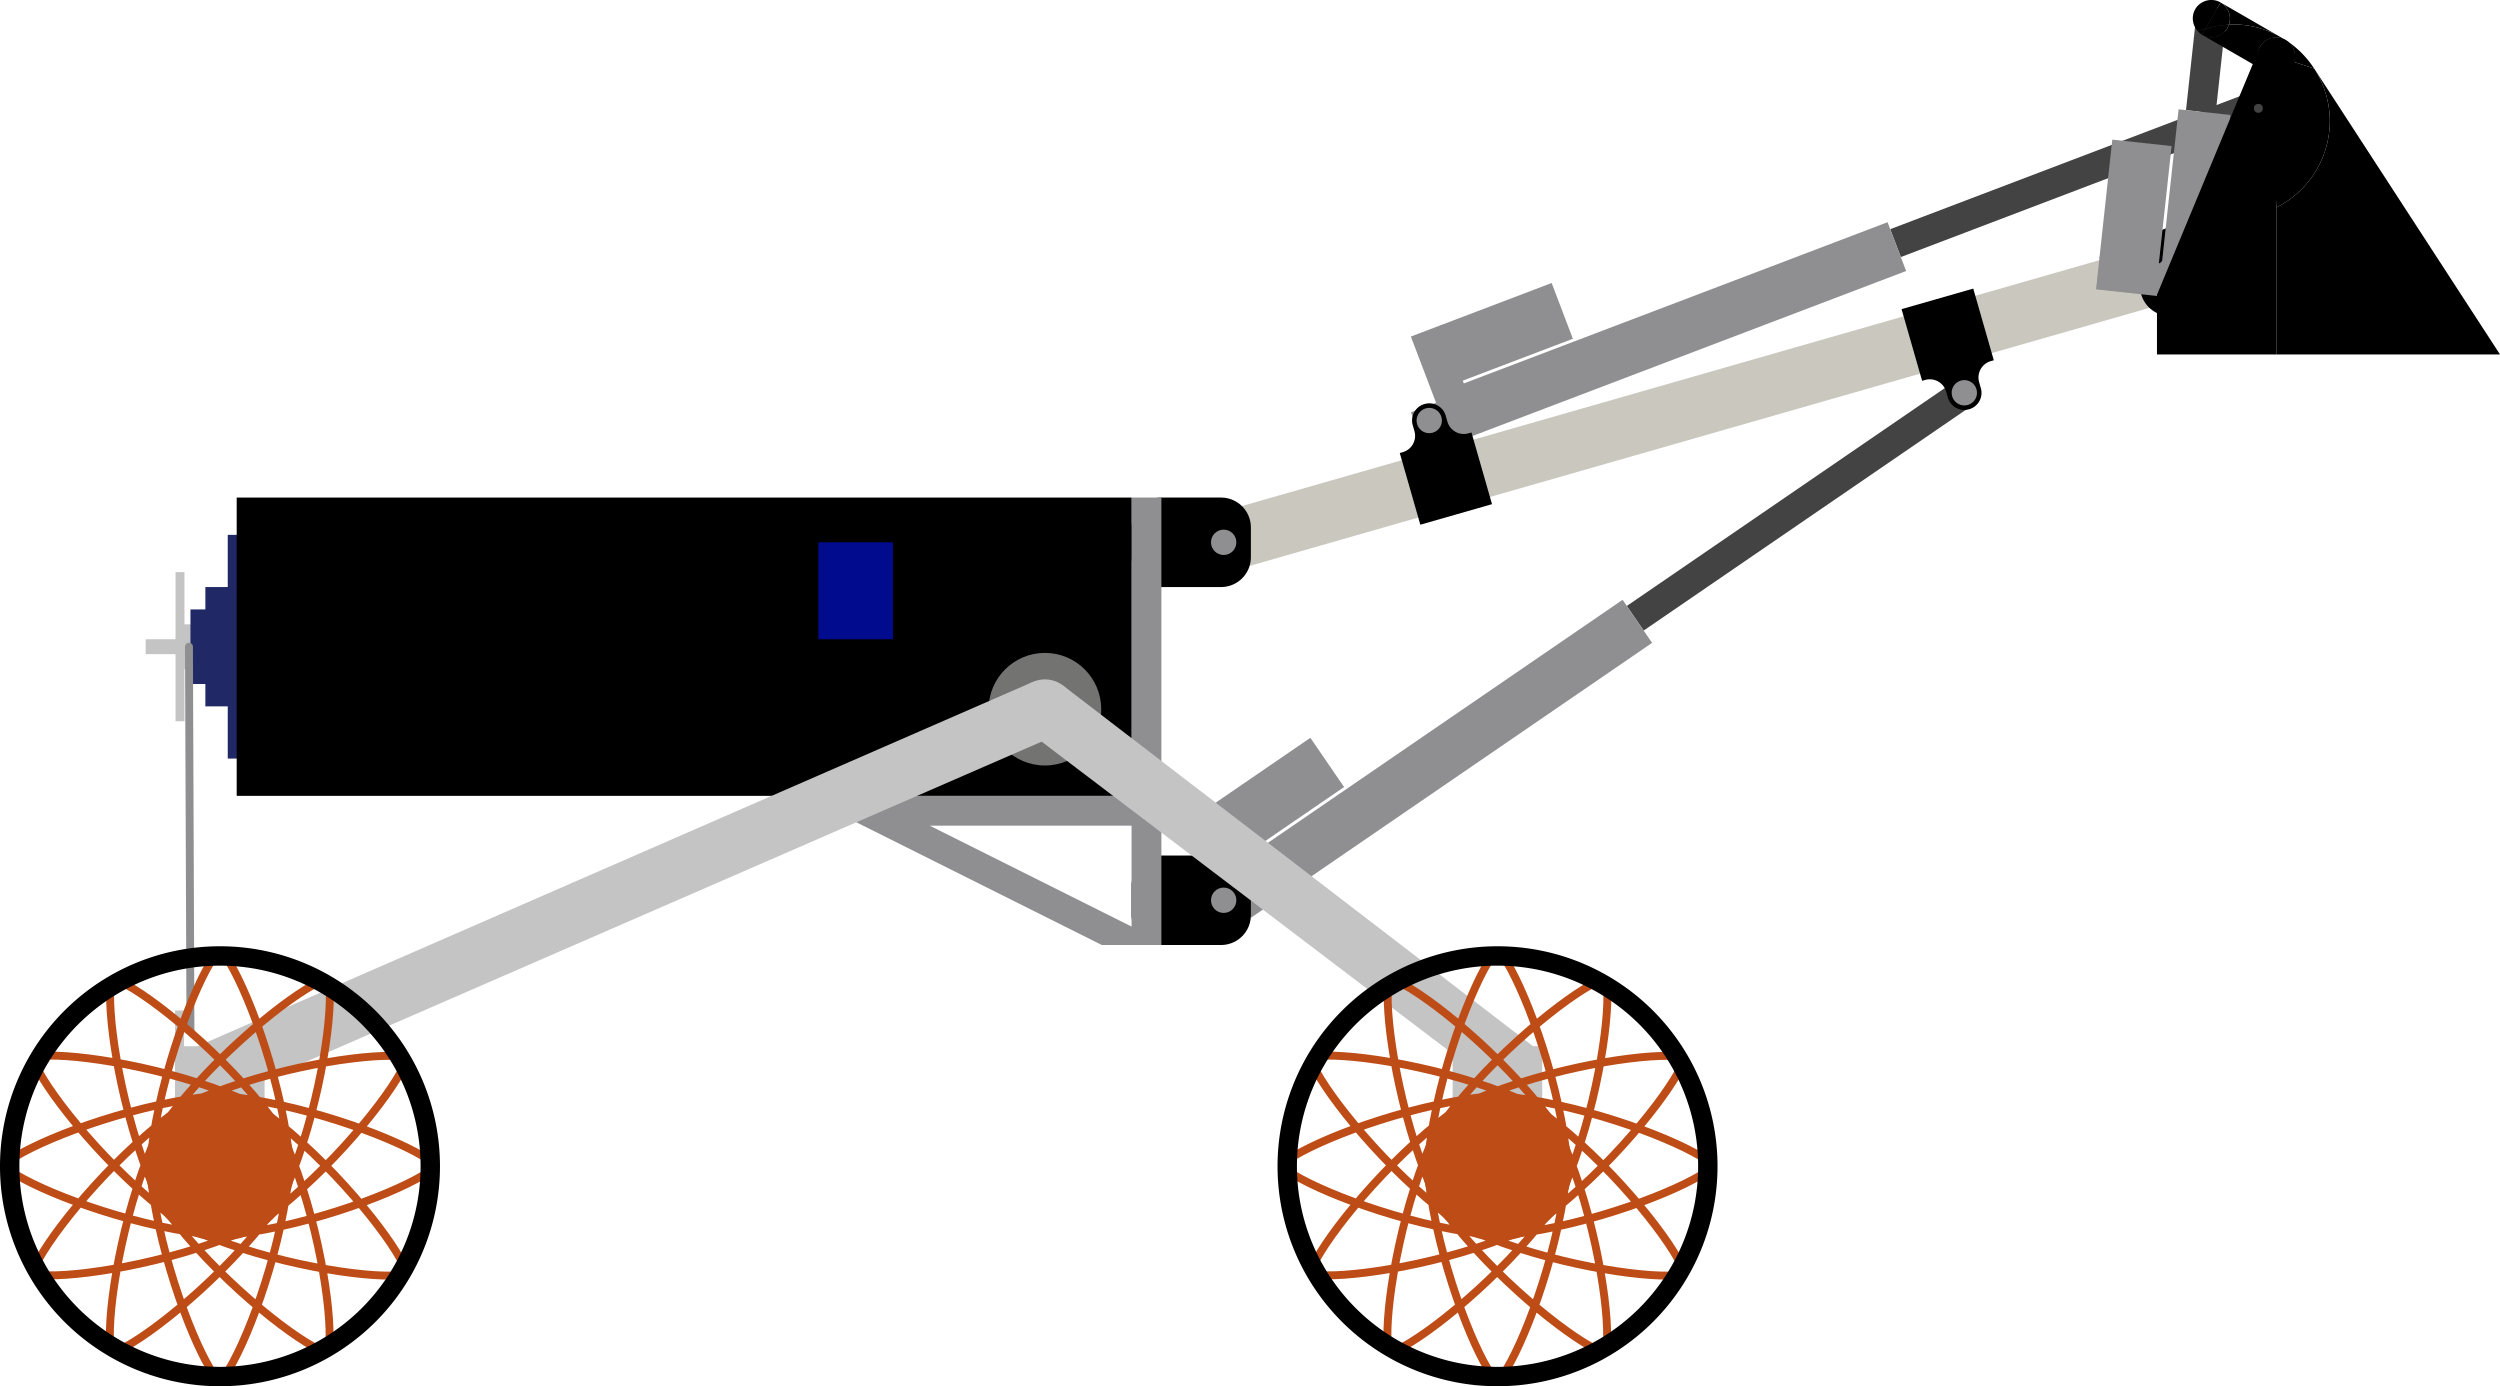 <?xml version="1.0" encoding="UTF-8" standalone="no"?>
<!-- Created with Inkscape (http://www.inkscape.org/) -->

<svg
   width="167.622mm"
   height="92.946mm"
   viewBox="0 0 167.622 92.946"
   version="1.1"
   id="svg5"
   inkscape:version="1.4 (86a8ad7, 2024-10-11)"
   sodipodi:docname="Rover-Logo.svg"
   xmlns:inkscape="http://www.inkscape.org/namespaces/inkscape"
   xmlns:sodipodi="http://sodipodi.sourceforge.net/DTD/sodipodi-0.dtd"
   xmlns:xlink="http://www.w3.org/1999/xlink"
   xmlns="http://www.w3.org/2000/svg"
   xmlns:svg="http://www.w3.org/2000/svg">
  <sodipodi:namedview
     id="namedview7"
     pagecolor="#2d2d2d"
     bordercolor="#ffffff"
     borderopacity="1"
     inkscape:showpageshadow="0"
     inkscape:pageopacity="0"
     inkscape:pagecheckerboard="1"
     inkscape:deskcolor="#505050"
     inkscape:document-units="mm"
     showgrid="false"
     inkscape:zoom="1.4142136"
     inkscape:cx="298.75261"
     inkscape:cy="215.66756"
     inkscape:window-width="2344"
     inkscape:window-height="1401"
     inkscape:window-x="1024"
     inkscape:window-y="0"
     inkscape:window-maximized="0"
     inkscape:current-layer="svg5"
     showguides="true" />
  <defs
     id="defs2">
    <inkscape:path-effect
       effect="copy_rotate"
       starting_point="153.79,54.055"
       origin="53.79,54.055"
       id="path-effect10"
       is_visible="true"
       lpeversion="1.2"
       lpesatellites=""
       method="normal"
       num_copies="12"
       starting_angle="0"
       rotation_angle="30"
       gap="-0.01"
       copies_to_360="true"
       mirror_copies="false"
       split_items="false"
       link_styles="false" />
    <inkscape:path-effect
       effect="copy_rotate"
       starting_point="0,0"
       origin="60,54.05"
       id="path-effect9"
       is_visible="true"
       lpeversion="1.2"
       lpesatellites=""
       method="normal"
       num_copies="4"
       starting_angle="0"
       rotation_angle="0"
       gap="-0.01"
       copies_to_360="true"
       mirror_copies="true"
       split_items="false"
       link_styles="false" />
    <inkscape:path-effect
       effect="mirror_symmetry"
       start_point="53.8,40.45"
       end_point="53.8,54.1"
       center_point="53.8,47.275"
       id="path-effect8"
       is_visible="true"
       lpeversion="1.2"
       lpesatellites=""
       mode="free"
       discard_orig_path="false"
       fuse_paths="false"
       oposite_fuse="false"
       split_items="false"
       split_open="false"
       link_styles="false" />
    <inkscape:path-effect
       effect="copy_rotate"
       starting_point="0,0"
       origin="49.1,47.39"
       id="path-effect7"
       is_visible="true"
       lpeversion="1.2"
       lpesatellites=""
       method="normal"
       num_copies="12"
       starting_angle="0"
       rotation_angle="30"
       gap="0.32"
       copies_to_360="true"
       mirror_copies="false"
       split_items="false"
       link_styles="false" />
    <inkscape:path-effect
       effect="fillet_chamfer"
       id="path-effect2"
       is_visible="true"
       lpeversion="1"
       nodesatellites_param="F,0,0,1,0,0,0,1 @ F,0,0,1,0,0,0,1 @ F,0,0,1,0,1.142,0,1 @ F,0,1,1,0,1.142,0,1 @ F,0,1,1,0,1.142,0,1 @ F,0,1,1,0,1.142,0,1 @ F,0,0,1,0,0,0,1 @ F,0,0,1,0,0,0,1"
       radius="0"
       unit="px"
       method="auto"
       mode="F"
       chamfer_steps="1"
       flexible="false"
       use_knot_distance="true"
       apply_no_radius="true"
       apply_with_radius="true"
       only_selected="false"
       hide_knots="false" />
    <inkscape:path-effect
       effect="fillet_chamfer"
       id="path-effect1"
       is_visible="true"
       lpeversion="1"
       nodesatellites_param="F,0,0,1,0,0,0,1 @ F,0,0,1,0,0,0,1 @ F,0,0,1,0,0,0,1 @ F,0,0,1,0,0,0,1 @ F,0,0,1,0,0,0,1 @ F,0,0,1,0,0,0,1 @ F,0,0,1,0,0,0,1 @ F,0,0,1,0,0,0,1"
       radius="0"
       unit="px"
       method="auto"
       mode="F"
       chamfer_steps="1"
       flexible="false"
       use_knot_distance="true"
       apply_no_radius="true"
       apply_with_radius="true"
       only_selected="false"
       hide_knots="false" />
    <inkscape:path-effect
       effect="tiling"
       id="path-effect17961"
       is_visible="true"
       lpeversion="1"
       unit="mm"
       seed="1;1"
       lpesatellites=""
       num_rows="1"
       num_cols="2"
       gapx="58.8"
       gapy="0"
       offset="0"
       offset_type="false"
       scale="0"
       rotate="0"
       mirrorrowsx="false"
       mirrorrowsy="false"
       mirrorcolsx="false"
       mirrorcolsy="false"
       mirrortrans="false"
       shrink_interp="false"
       split_items="false"
       link_styles="false"
       interpolate_scalex="false"
       interpolate_scaley="true"
       interpolate_rotatex="false"
       interpolate_rotatey="true"
       random_scale="false"
       random_rotate="false"
       random_gap_y="false"
       random_gap_x="false"
       transformorigin="" />
    <inkscape:path-effect
       effect="tiling"
       id="path-effect17907"
       is_visible="true"
       lpeversion="1"
       unit="mm"
       seed="1;1"
       lpesatellites=""
       num_rows="1"
       num_cols="2"
       gapx="73.7"
       gapy="0"
       offset="0"
       offset_type="false"
       scale="0"
       rotate="0"
       mirrorrowsx="false"
       mirrorrowsy="false"
       mirrorcolsx="false"
       mirrorcolsy="false"
       mirrortrans="false"
       shrink_interp="false"
       split_items="false"
       link_styles="false"
       interpolate_scalex="false"
       interpolate_scaley="true"
       interpolate_rotatex="false"
       interpolate_rotatey="true"
       random_scale="false"
       random_rotate="false"
       random_gap_y="false"
       random_gap_x="false"
       transformorigin="" />
  </defs>
  <g
     id="g8"
     inkscape:label="Rover"
     transform="translate(-39.13,-5.639)">
    <g
       inkscape:groupmode="layer"
       id="layer4"
       inkscape:label="Bucket Assy"
       transform="translate(0,30)">
      <g
         id="g50-6"
         inkscape:label="Bottom Lin Act"
         style="display:inline"
         inkscape:transform-center-x="-23.955941"
         inkscape:transform-center-y="-16.836187"
         transform="rotate(-34.418,53.773,172.535)">
        <rect
           style="fill:#434344;fill-opacity:1;stroke:none;stroke-width:3.851;stroke-linecap:square;stroke-linejoin:round;stroke-miterlimit:10;stroke-dasharray:none;stroke-opacity:1;paint-order:normal"
           id="rect33525-4-1"
           width="27"
           height="2"
           x="238.025"
           y="21.604"
           inkscape:label="Arm"
           transform="translate(-18.025,75.396)" />
        <g
           id="g47-5-8"
           inkscape:label="Long Motor Assy"
           style="fill:#8f8f91;fill-opacity:1">
          <rect
             style="fill:#8f8f91;fill-opacity:1;stroke:none;stroke-width:8.088;stroke-linecap:square;stroke-linejoin:round;stroke-miterlimit:10;stroke-dasharray:none;stroke-opacity:1;paint-order:normal"
             id="rect26191-1-6-7"
             width="30.5"
             height="3.5"
             x="189.5"
             y="96.5"
             inkscape:label="Body" />
          <g
             id="g58"
             inkscape:label="Fixed"
             style="fill:#8f8f91;fill-opacity:1">
            <rect
               style="display:inline;fill:#8f8f91;fill-opacity:1;stroke:none;stroke-width:3.8;stroke-linecap:square;stroke-linejoin:round;stroke-miterlimit:10;stroke-dasharray:none;stroke-opacity:1;paint-order:normal"
               id="rect25463-7-7-2"
               width="1.9"
               height="1.9"
               x="185.6"
               y="97.05"
               inkscape:label="Mount" />
            <rect
               style="fill:#8f8f91;fill-opacity:1;stroke:none;stroke-width:3.8;stroke-linecap:square;stroke-linejoin:round;stroke-miterlimit:10;stroke-dasharray:none;stroke-opacity:1;paint-order:normal"
               id="rect27645-1-1-9"
               width="8"
               height="4"
               x="189.5"
               y="92.3"
               inkscape:label="Motor" />
            <rect
               style="display:inline;fill:#8f8f91;fill-opacity:1;stroke:none;stroke-width:3.752;stroke-linecap:square;stroke-linejoin:round;stroke-miterlimit:10;stroke-dasharray:none;stroke-opacity:1;paint-order:normal"
               id="rect23954-1-2-9"
               width="2.2"
               height="7.7"
               x="187.4"
               y="92.3"
               ry="0"
               inkscape:label="Baseplate" />
          </g>
        </g>
      </g>
      <g
         id="g55"
         inkscape:label="Top Lin Act"
         inkscape:transform-center-x="-27.296977"
         inkscape:transform-center-y="-10.236173"
         style="display:inline"
         transform="rotate(-20.83,-105.401,136.853)">
        <rect
           style="display:inline;fill:#434344;fill-opacity:1;stroke:none;stroke-width:3.851;stroke-linecap:square;stroke-linejoin:round;stroke-miterlimit:10;stroke-dasharray:none;stroke-opacity:1;paint-order:normal"
           id="rect33525-4-1-5"
           width="25.9"
           height="2"
           x="220"
           y="97"
           inkscape:label="Arm"
           transform="translate(-20)" />
        <use
           x="0"
           y="0"
           xlink:href="#g47-5-8"
           id="use55"
           style="display:inline"
           transform="translate(-20)" />
      </g>
      <g
         id="g33475"
         inkscape:label="Bottom Act'r Mnt"
         style="display:inline"
         transform="translate(0,-0.5)">
        <rect
           style="fill:#000000;fill-opacity:1;stroke:#000000;stroke-width:4;stroke-linecap:square;stroke-linejoin:round;stroke-miterlimit:10;stroke-dasharray:none;stroke-opacity:1;paint-order:normal"
           id="rect32047"
           width="4"
           height="2"
           x="117"
           y="35.5"
           inkscape:label="Mount" />
        <g
           id="g2"
           inkscape:label="Bearing">
          <circle
             style="fill:#8f8f91;fill-opacity:1;stroke:none;stroke-width:5.095;stroke-linecap:square;stroke-linejoin:round;stroke-miterlimit:10;stroke-dasharray:none;stroke-opacity:1;paint-order:normal"
             id="path3842-6"
             cx="121.176"
             cy="36.5"
             r="0.85"
             inkscape:label="Bearing" />
        </g>
      </g>
      <g
         id="g4"
         inkscape:label="Main Arm"
         transform="rotate(-16,67.812,19.5)"
         inkscape:transform-center-x="-31.721636"
         inkscape:transform-center-y="-9.0960326">
        <rect
           style="fill:#cac8be;fill-opacity:1;stroke:none;stroke-width:3.075;stroke-linecap:square;stroke-linejoin:round;stroke-miterlimit:10;stroke-dasharray:none;stroke-opacity:1;paint-order:normal"
           id="rect37408"
           width="66"
           height="4"
           x="121.176"
           y="25"
           inkscape:transform-center-x="-33"
           inkscape:label="Bar" />
        <g
           id="g3"
           inkscape:label="Rear Act'r Mnt"
           transform="translate(-60.824,-70.5)"
           inkscape:transform-center-x="2.5024414e-06"
           inkscape:transform-center-y="-1.3500004">
          <path
             style="fill:#000000;fill-opacity:1;stroke:none;stroke-width:3.8;stroke-linecap:square;stroke-linejoin:round;stroke-miterlimit:10;stroke-dasharray:none;stroke-opacity:1;paint-order:normal"
             d="m 195,100 v -5 l 0.208,0 A 1.142,1.142 135 0 0 196.35,93.858 l 0,-0.416 A 1.142,1.142 135 0 1 197.492,92.3 h 0.016 a 1.142,1.142 45 0 1 1.142,1.142 l 0,0.416 A 1.142,1.142 45 0 0 199.792,95 H 200 v 5 z"
             id="path39647"
             sodipodi:nodetypes="ccccccccc"
             inkscape:path-effect="#path-effect2"
             inkscape:original-d="m 195,100 v -5 h 1.35 v -2.7 h 2.3 V 95 H 200 v 5 z"
             inkscape:label="Mount" />
          <use
             x="0"
             y="0"
             xlink:href="#g2"
             id="use2"
             transform="translate(76.324,56.95)"
             style="display:inline"
             inkscape:label="Bearing" />
        </g>
        <use
           x="0"
           y="0"
           xlink:href="#g3"
           inkscape:transform-center-x="3.5024414e-06"
           inkscape:transform-center-y="1.3500006"
           id="use3"
           transform="rotate(180,154.176,27)"
           inkscape:label="Fwd Act'r Mnt" />
      </g>
      <use
         x="0"
         y="0"
         xlink:href="#g33475"
         id="use37320"
         transform="translate(-2.9791666e-7,-24)"
         inkscape:label="Top Act'r Mnt" />
      <g
         id="g5"
         inkscape:label="Bucket"
         style="display:inline"
         transform="translate(-8.248,-100.596)">
        <use
           x="0"
           y="0"
           xlink:href="#g33475"
           id="use4"
           transform="rotate(-169.8,159.628,62.003)"
           inkscape:label="Lower Mount"
           inkscape:transform-center-x="3.8286003"
           inkscape:transform-center-y="-3.6609255" />
        <g
           id="g50"
           inkscape:label="Jaws  Lin Act"
           style="display:inline"
           inkscape:transform-center-x="1.0669826"
           inkscape:transform-center-y="-9.2383711"
           transform="rotate(-83.8,199.517,104.828)">
          <rect
             style="fill:#434344;fill-opacity:1;stroke:none;stroke-width:3.851;stroke-linecap:square;stroke-linejoin:round;stroke-miterlimit:10;stroke-dasharray:none;stroke-opacity:1;paint-order:normal"
             id="rect33525-4"
             width="7"
             height="2"
             x="238.025"
             y="21.604"
             inkscape:label="Arm"
             transform="translate(-18.025,75.396)" />
          <g
             id="g47-5"
             inkscape:label="Short Motor Assy"
             style="fill:#8f8f91;fill-opacity:1">
            <rect
               style="fill:#8f8f91;fill-opacity:1;stroke:none;stroke-width:8.088;stroke-linecap:square;stroke-linejoin:round;stroke-miterlimit:10;stroke-dasharray:none;stroke-opacity:1;paint-order:normal"
               id="rect26191-1-6"
               width="10.5"
               height="3.5"
               x="209.5"
               y="96.5"
               inkscape:label="Body" />
            <use
               x="0"
               y="0"
               xlink:href="#g58"
               id="use58"
               inkscape:label="Fixed"
               style="display:inline;fill:#8f8f91;fill-opacity:1"
               transform="translate(20)" />
          </g>
        </g>
        <g
           id="g46"
           inkscape:label="Jaws"
           style="display:inline;fill:#000000;fill-opacity:1">
          <g
             id="g6"
             inkscape:label="Back Face"
             transform="translate(-8)"
             style="display:inline;fill:#000000;fill-opacity:1">
            <circle
               style="fill:#000000;fill-opacity:1;stroke-width:3.8;stroke-linecap:square;stroke-linejoin:round;stroke-miterlimit:10"
               id="path5"
               cx="208"
               cy="80"
               r="1.25" />
            <path
               style="fill:#000000;fill-opacity:1;stroke-width:3.8;stroke-linecap:square;stroke-linejoin:round;stroke-miterlimit:10"
               d="M 206.846,79.52 200,96 v 4 h 8 V 90 l 1.24,-9.844 z"
               id="path6"
               sodipodi:nodetypes="ccccccc" />
          </g>
          <g
             id="g45"
             inkscape:transform-center-x="-4.701134"
             inkscape:transform-center-y="8.1176629"
             inkscape:label="Front Face"
             style="display:inline;fill:#000000;fill-opacity:1">
            <path
               d="m 202.537,80.827 a 6.5,6.5 0 0 1 1.053,3.543 6.5,6.5 0 0 1 -3.59,5.779 v 9.851 h 15 L 202.54,80.828 Z"
               style="fill:#000000;fill-opacity:1;stroke-width:3.8;stroke-linecap:square;stroke-linejoin:round;stroke-miterlimit:10"
               id="path45" />
            <path
               d="m 201.185,80.386 a 1.25,1.25 0 0 1 -0.103,0.239 1.25,1.25 0 0 1 -1.082,0.604 v 1.308 a 2.5,2.5 0 0 1 0.03,0.363 2.5,2.5 0 0 1 -0.03,0.189 v 7.061 a 6.5,6.5 0 0 0 3.59,-5.779 6.5,6.5 0 0 0 -1.053,-3.543 z"
               style="fill:#000000;fill-opacity:1;stroke-width:3.8;stroke-linecap:square;stroke-linejoin:round;stroke-miterlimit:10"
               id="path44" />
            <path
               d="m 198.834,80.77 a 2.5,2.5 0 0 1 1.166,1.767 v -1.308 a 1.25,1.25 0 0 1 -0.625,-0.146 z"
               style="display:inline;fill:#000000;fill-opacity:1;stroke-width:3.8;stroke-linecap:square;stroke-linejoin:round;stroke-miterlimit:10"
               id="path43" />
            <path
               d="m 199.375,81.082 a 1.25,1.25 0 0 0 0.625,0.146 v -1.229 z"
               style="fill:#000000;fill-opacity:1;stroke-width:3.8;stroke-linecap:square;stroke-linejoin:round;stroke-miterlimit:10"
               id="path42" />
            <path
               d="m 200,80 v 1.229 a 1.25,1.25 0 0 0 1.082,-0.604 1.25,1.25 0 0 0 0.103,-0.239 z"
               style="fill:#000000;fill-opacity:1;stroke-width:3.8;stroke-linecap:square;stroke-linejoin:round;stroke-miterlimit:10"
               id="path41" />
            <path
               d="m 201.185,80.386 1.352,0.441 a 6.5,6.5 0 0 0 -1.911,-1.909 1.25,1.25 0 0 1 0.559,1.468 z"
               style="display:inline;fill:#000000;fill-opacity:1;stroke-width:3.8;stroke-linecap:square;stroke-linejoin:round;stroke-miterlimit:10"
               id="path40" />
            <path
               d="m 200,80 1.185,0.387 a 1.25,1.25 0 0 0 -0.56,-1.469 z"
               style="fill:#000000;fill-opacity:1;stroke-width:3.8;stroke-linecap:square;stroke-linejoin:round;stroke-miterlimit:10"
               id="path39" />
            <path
               d="m 199.375,81.082 1.25,-2.165 a 1.25,1.25 0 0 0 -1.707,0.457 1.25,1.25 0 0 0 0.457,1.707 z"
               style="fill:#000000;fill-opacity:1;stroke-width:3.8;stroke-linecap:square;stroke-linejoin:round;stroke-miterlimit:10"
               id="path38" />
            <path
               d="m 196.269,76.403 a 1.25,1.25 0 0 1 0.553,1.494 6.5,6.5 0 0 1 0.268,-0.026 6.5,6.5 0 0 1 2.963,0.717 z"
               style="fill:#000000;fill-opacity:1;stroke-width:3.8;stroke-linecap:square;stroke-linejoin:round;stroke-miterlimit:10"
               id="path37" />
            <path
               d="m 196.822,77.897 a 1.25,1.25 0 0 1 -0.095,0.213 1.25,1.25 0 0 1 -1.707,0.457 l 3.704,2.139 a 2.5,2.5 0 0 1 0.111,0.064 l 0.541,0.313 a 1.25,1.25 0 0 1 -0.457,-1.707 1.25,1.25 0 0 1 1.706,-0.458 l -0.572,-0.33 a 6.5,6.5 0 0 0 -2.963,-0.717 6.5,6.5 0 0 0 -0.268,0.026 z"
               style="fill:#000000;fill-opacity:1;stroke-width:3.8;stroke-linecap:square;stroke-linejoin:round;stroke-miterlimit:10"
               id="path36" />
            <path
               d="m 195.019,78.567 0.23,-0.399 a 6.5,6.5 0 0 0 -0.509,0.155 1.25,1.25 0 0 0 0.279,0.244 z"
               style="fill:#000000;fill-opacity:1;stroke-width:3.8;stroke-linecap:square;stroke-linejoin:round;stroke-miterlimit:10"
               id="path35" />
            <path
               d="m 196.822,77.897 a 6.5,6.5 0 0 0 -1.573,0.272 l -0.23,0.399 a 1.25,1.25 0 0 0 1.707,-0.457 1.25,1.25 0 0 0 0.095,-0.213 z"
               style="fill:#000000;fill-opacity:1;stroke-width:3.8;stroke-linecap:square;stroke-linejoin:round;stroke-miterlimit:10"
               id="path34" />
            <path
               d="m 196.269,76.403 -1.02,1.766 a 6.5,6.5 0 0 1 1.573,-0.272 1.25,1.25 0 0 0 -0.553,-1.494 z"
               style="fill:#000000;fill-opacity:1;stroke-width:3.8;stroke-linecap:square;stroke-linejoin:round;stroke-miterlimit:10"
               id="path33" />
            <path
               d="m 195.807,76.245 a 1.25,1.25 0 0 0 -1.246,0.614 1.25,1.25 0 0 0 0.179,1.463 6.5,6.5 0 0 1 0.509,-0.155 l 1.02,-1.766 a 1.25,1.25 0 0 0 -0.461,-0.157 z"
               style="fill:#000000;fill-opacity:1;stroke-width:3.8;stroke-linecap:square;stroke-linejoin:round;stroke-miterlimit:10"
               id="path32" />
          </g>
        </g>
        <circle
           style="fill:#434344;fill-opacity:1;stroke-width:3.8;stroke-linecap:square;stroke-linejoin:round;stroke-miterlimit:10"
           id="path46"
           cx="198.8"
           cy="83.5"
           r="0.3"
           inkscape:label="Tilt Act Mount" />
      </g>
      <path
         id="path15"
         style="display:inline;fill:#8f8f91;fill-opacity:1;stroke:none;stroke-width:0.53;stroke-linecap:round;stroke-linejoin:round;stroke-miterlimit:10;stroke-opacity:1"
         d="M 115,9 V 29 H 93 l 20,10 h 4 V 9 Z M 101.472,31 115,31 v 6.764 z"
         sodipodi:nodetypes="ccccccccccc"
         inkscape:label="Bracing" />
    </g>
    <g
       inkscape:label="Rover Body"
       inkscape:groupmode="layer"
       id="layer1"
       transform="translate(0,30)"
       style="display:inline"
       inkscape:highlight-color="#7c7c7c">
      <g
         id="g14"
         inkscape:label="Crossbar"
         transform="translate(2.93,-3.843)">
        <g
           id="g10"
           inkscape:label="Arm"
           transform="translate(1.01,5.888)"
           style="fill:#c4c4c5;fill-opacity:1;stroke:none;stroke-opacity:1">
          <rect
             style="fill:#c4c4c5;fill-opacity:1;stroke:none;stroke-width:0.53;stroke-linecap:round;stroke-linejoin:round;stroke-miterlimit:10;stroke-opacity:1"
             id="rect4"
             width="2.1"
             height="1"
             x="44.959"
             y="16.454" />
          <rect
             style="fill:#c4c4c5;fill-opacity:1;stroke:none;stroke-width:0.53;stroke-linecap:round;stroke-linejoin:round;stroke-miterlimit:10;stroke-opacity:1"
             id="rect5"
             height="10"
             x="46.959"
             y="11.954"
             width="0.6" />
          <rect
             style="fill:#c4c4c5;fill-opacity:1;stroke:none;stroke-width:0.53;stroke-linecap:round;stroke-linejoin:round;stroke-miterlimit:10;stroke-opacity:1"
             id="rect9"
             width="0.6"
             height="3"
             x="47.46"
             y="15.454" />
        </g>
        <g
           id="g9"
           inkscape:label="Bearing"
           style="fill:#212866;fill-opacity:1">
          <rect
             style="fill:#212866;fill-opacity:1;stroke-width:0.53;stroke-linecap:round;stroke-linejoin:round;stroke-miterlimit:10"
             id="rect6"
             width="1.2"
             height="15"
             x="51.47"
             y="15.343" />
          <rect
             style="fill:#212866;fill-opacity:1;stroke-width:0.53;stroke-linecap:round;stroke-linejoin:round;stroke-miterlimit:10"
             id="rect7"
             width="1.6"
             height="8"
             x="49.97"
             y="18.843" />
          <rect
             style="fill:#212866;fill-opacity:1;stroke-width:0.53;stroke-linecap:round;stroke-linejoin:round;stroke-miterlimit:10"
             id="rect8"
             width="1.1"
             height="5"
             x="48.97"
             y="20.343" />
        </g>
        <path
           style="display:inline;fill:none;fill-opacity:1;stroke:#8f8f91;stroke-width:0.53;stroke-linecap:round;stroke-linejoin:round;stroke-miterlimit:10;stroke-opacity:1"
           d="m 51.8,19 0.1,25.728"
           id="path14"
           sodipodi:nodetypes="cc"
           inkscape:label="Pushrod"
           transform="translate(-2.93,3.843)" />
      </g>
      <rect
         style="fill:#000000;fill-opacity:1;stroke:none;stroke-width:1.415;stroke-dasharray:none;stroke-opacity:1"
         id="rect5986"
         width="60"
         height="20"
         x="55"
         y="9"
         inkscape:label="Main Body" />
      <circle
         style="fill:#737371;stroke-width:0.53;stroke-linecap:round;stroke-linejoin:round;stroke-miterlimit:10"
         id="path4"
         cx="109.19"
         cy="23.19"
         inkscape:label="Arm mount bearing"
         r="3.775" />
      <rect
         style="fill:#000b8e;fill-opacity:1;stroke-width:0.53;stroke-linecap:round;stroke-linejoin:round;stroke-miterlimit:10"
         id="rect12"
         width="5"
         height="6.5"
         x="94"
         y="12" />
    </g>
    <g
       inkscape:groupmode="layer"
       id="layer3"
       inkscape:label="Suspension"
       style="display:inline"
       transform="translate(-3.6759885e-4,30)">
      <g
         id="g1"
         inkscape:label="Mounting Assembly"
         style="display:inline;fill:#c4c4c5;fill-opacity:1">
        <g
           id="g11"
           inkscape:label="R Wheel Mount"
           transform="translate(-0.02)"
           sodipodi:insensitive="true"
           style="fill:#c4c4c5;fill-opacity:1">
          <rect
             style="fill:#c4c4c5;fill-opacity:1;stroke:none;stroke-width:0.53;stroke-linecap:round;stroke-linejoin:round;stroke-miterlimit:10;stroke-dasharray:none;stroke-opacity:1"
             id="rect10"
             width="6"
             height="11"
             x="50.89"
             y="45.79" />
          <rect
             style="fill:#c4c4c5;fill-opacity:1;stroke:none;stroke-width:0.53;stroke-linecap:round;stroke-linejoin:round;stroke-miterlimit:10;stroke-dasharray:none;stroke-opacity:1"
             id="rect11"
             width="0.6"
             height="7"
             x="50.89"
             y="43.39" />
        </g>
        <g
           id="g12"
           inkscape:label="F Wheel Mount"
           transform="translate(75.368,-0.185)"
           style="display:inline;fill:#c4c4c5;fill-opacity:1"
           sodipodi:insensitive="true">
          <rect
             style="fill:#c4c4c5;fill-opacity:1;stroke:none;stroke-width:0.53;stroke-linecap:round;stroke-linejoin:round;stroke-miterlimit:10;stroke-dasharray:none;stroke-opacity:1"
             id="rect10-2"
             width="6"
             height="11"
             x="61.16"
             y="45.975" />
          <rect
             style="fill:#c4c4c5;fill-opacity:1;stroke:none;stroke-width:0.53;stroke-linecap:round;stroke-linejoin:round;stroke-miterlimit:10;stroke-dasharray:none;stroke-opacity:1"
             id="rect11-4"
             width="0.6"
             height="4.6"
             x="66.56"
             y="45.975" />
        </g>
        <g
           id="g13"
           inkscape:label="Arm"
           sodipodi:insensitive="true"
           style="fill:#c4c4c5;fill-opacity:1">
          <path
             style="display:inline;fill:#c4c4c5;fill-opacity:1;stroke:none;stroke-width:0.53;stroke-linecap:round;stroke-linejoin:round;stroke-miterlimit:10;stroke-dasharray:none;stroke-opacity:1"
             d="M 51.47,50.39 V 46.183 l 56.92,-24.826 2.017,0.247 L 141.928,45.792 v 4.598 L 108.971,25.365"
             id="path11"
             sodipodi:nodetypes="ccccccc" />
          <circle
             style="fill:#c4c4c5;fill-opacity:1;stroke:none;stroke-width:0.53;stroke-linecap:round;stroke-linejoin:round;stroke-miterlimit:10;stroke-dasharray:none;stroke-opacity:1"
             id="path12"
             cx="109.19"
             cy="23.19"
             r="2" />
        </g>
      </g>
      <g
         id="layer2"
         inkscape:label="Wheels"
         transform="translate(-10.16,-5.475)"
         style="display:inline">
        <g
           id="g59"
           inkscape:label="Wheel R"
           transform="translate(9.94,5.21)">
          <g
             id="g7"
             inkscape:label="Spoke"
             transform="matrix(1,0,0,1,0.301,0.002)">
            <path
               style="display:inline;fill:none;fill-opacity:1;stroke:#bd4c17;stroke-width:0.53;stroke-linecap:round;stroke-linejoin:round;stroke-miterlimit:10;stroke-dasharray:none;stroke-opacity:1"
               d="m 49.1,54.101 c 0.444,-5.357 2.663,-11.321 4.05,-13.65 m 5.35,13.65 C 58.056,48.743 55.837,42.78 54.45,40.45 M 49.751,56.439 C 47.457,51.578 46.396,45.304 46.434,42.593 m 11.458,9.146 C 54.828,47.322 49.925,43.266 47.559,41.943 m 3.925,16.196 C 47.067,55.076 43.011,50.173 41.688,47.807 M 56.184,49.999 C 51.323,47.705 45.049,46.644 42.338,46.681 M 53.836,58.745 C 48.478,58.301 42.515,56.082 40.185,54.695 m 13.65,-5.35 c -5.357,0.444 -11.321,2.663 -13.65,4.05 m 15.989,4.699 c -4.862,2.294 -11.136,3.355 -13.846,3.318 m 9.146,-11.458 c -4.417,3.063 -8.473,7.966 -9.796,10.333 m 16.196,-3.925 c -3.063,4.417 -7.966,8.473 -10.333,9.796 M 49.734,51.661 C 47.44,56.522 46.379,62.796 46.416,65.507 M 58.48,54.009 C 58.036,59.367 55.817,65.33 54.43,67.66 M 49.08,54.009 c 0.444,5.357 2.663,11.321 4.05,13.65 M 57.829,51.671 c 2.294,4.862 3.355,11.136 3.318,13.846 M 49.688,56.371 c 3.063,4.417 7.966,8.473 10.333,9.796 M 56.096,49.971 c 4.417,3.063 8.473,7.966 9.796,10.333 M 51.396,58.111 c 4.862,2.294 11.136,3.355 13.846,3.318 M 53.744,49.365 c 5.357,0.444 11.321,2.663 13.65,4.05 M 53.744,58.765 C 59.102,58.321 65.065,56.102 67.395,54.715 M 51.406,50.016 c 4.862,-2.294 11.136,-3.355 13.846,-3.318 m -9.146,11.458 c 4.417,-3.063 8.473,-7.966 9.796,-10.333 m -16.196,3.925 c 3.063,-4.417 7.966,-8.473 10.333,-9.796 M 57.846,56.449 c 2.294,-4.862 3.355,-11.136 3.318,-13.846"
               id="path2"
               sodipodi:nodetypes="cc"
               inkscape:path-effect="#path-effect8;#path-effect10"
               inkscape:original-d="M 49.100007,54.100522 C 49.54429,48.743406 51.762559,42.779517 53.150105,40.450415" />
          </g>
          <circle
             style="display:inline;fill:#bd4c17;fill-opacity:1;stroke:none;stroke-width:3.8;stroke-linecap:square;stroke-linejoin:round;stroke-miterlimit:10"
             id="path1"
             cx="53.89"
             cy="53.79"
             r="5"
             inkscape:label="Hub"
             transform="translate(0.21,0.31)"
             sodipodi:insensitive="true" />
          <path
             d="M 54.1,39.35 A 14.75,14.75 0 0 0 39.35,54.1 14.75,14.75 0 0 0 54.1,68.85 14.75,14.75 0 0 0 68.85,54.1 14.75,14.75 0 0 0 54.1,39.35 Z m 0,1.3 A 13.45,13.45 0 0 1 67.55,54.1 13.45,13.45 0 0 1 54.1,67.55 13.45,13.45 0 0 1 40.65,54.1 13.45,13.45 0 0 1 54.1,40.65 Z"
             style="display:inline;stroke-width:1.3"
             id="path3"
             inkscape:label="Tyre"
             sodipodi:insensitive="true" />
        </g>
        <use
           x="0"
           y="0"
           xlink:href="#g59"
           id="use59"
           inkscape:label="Wheel F"
           transform="translate(85.658,-5.5499999e-5)" />
      </g>
    </g>
  </g>
</svg>

